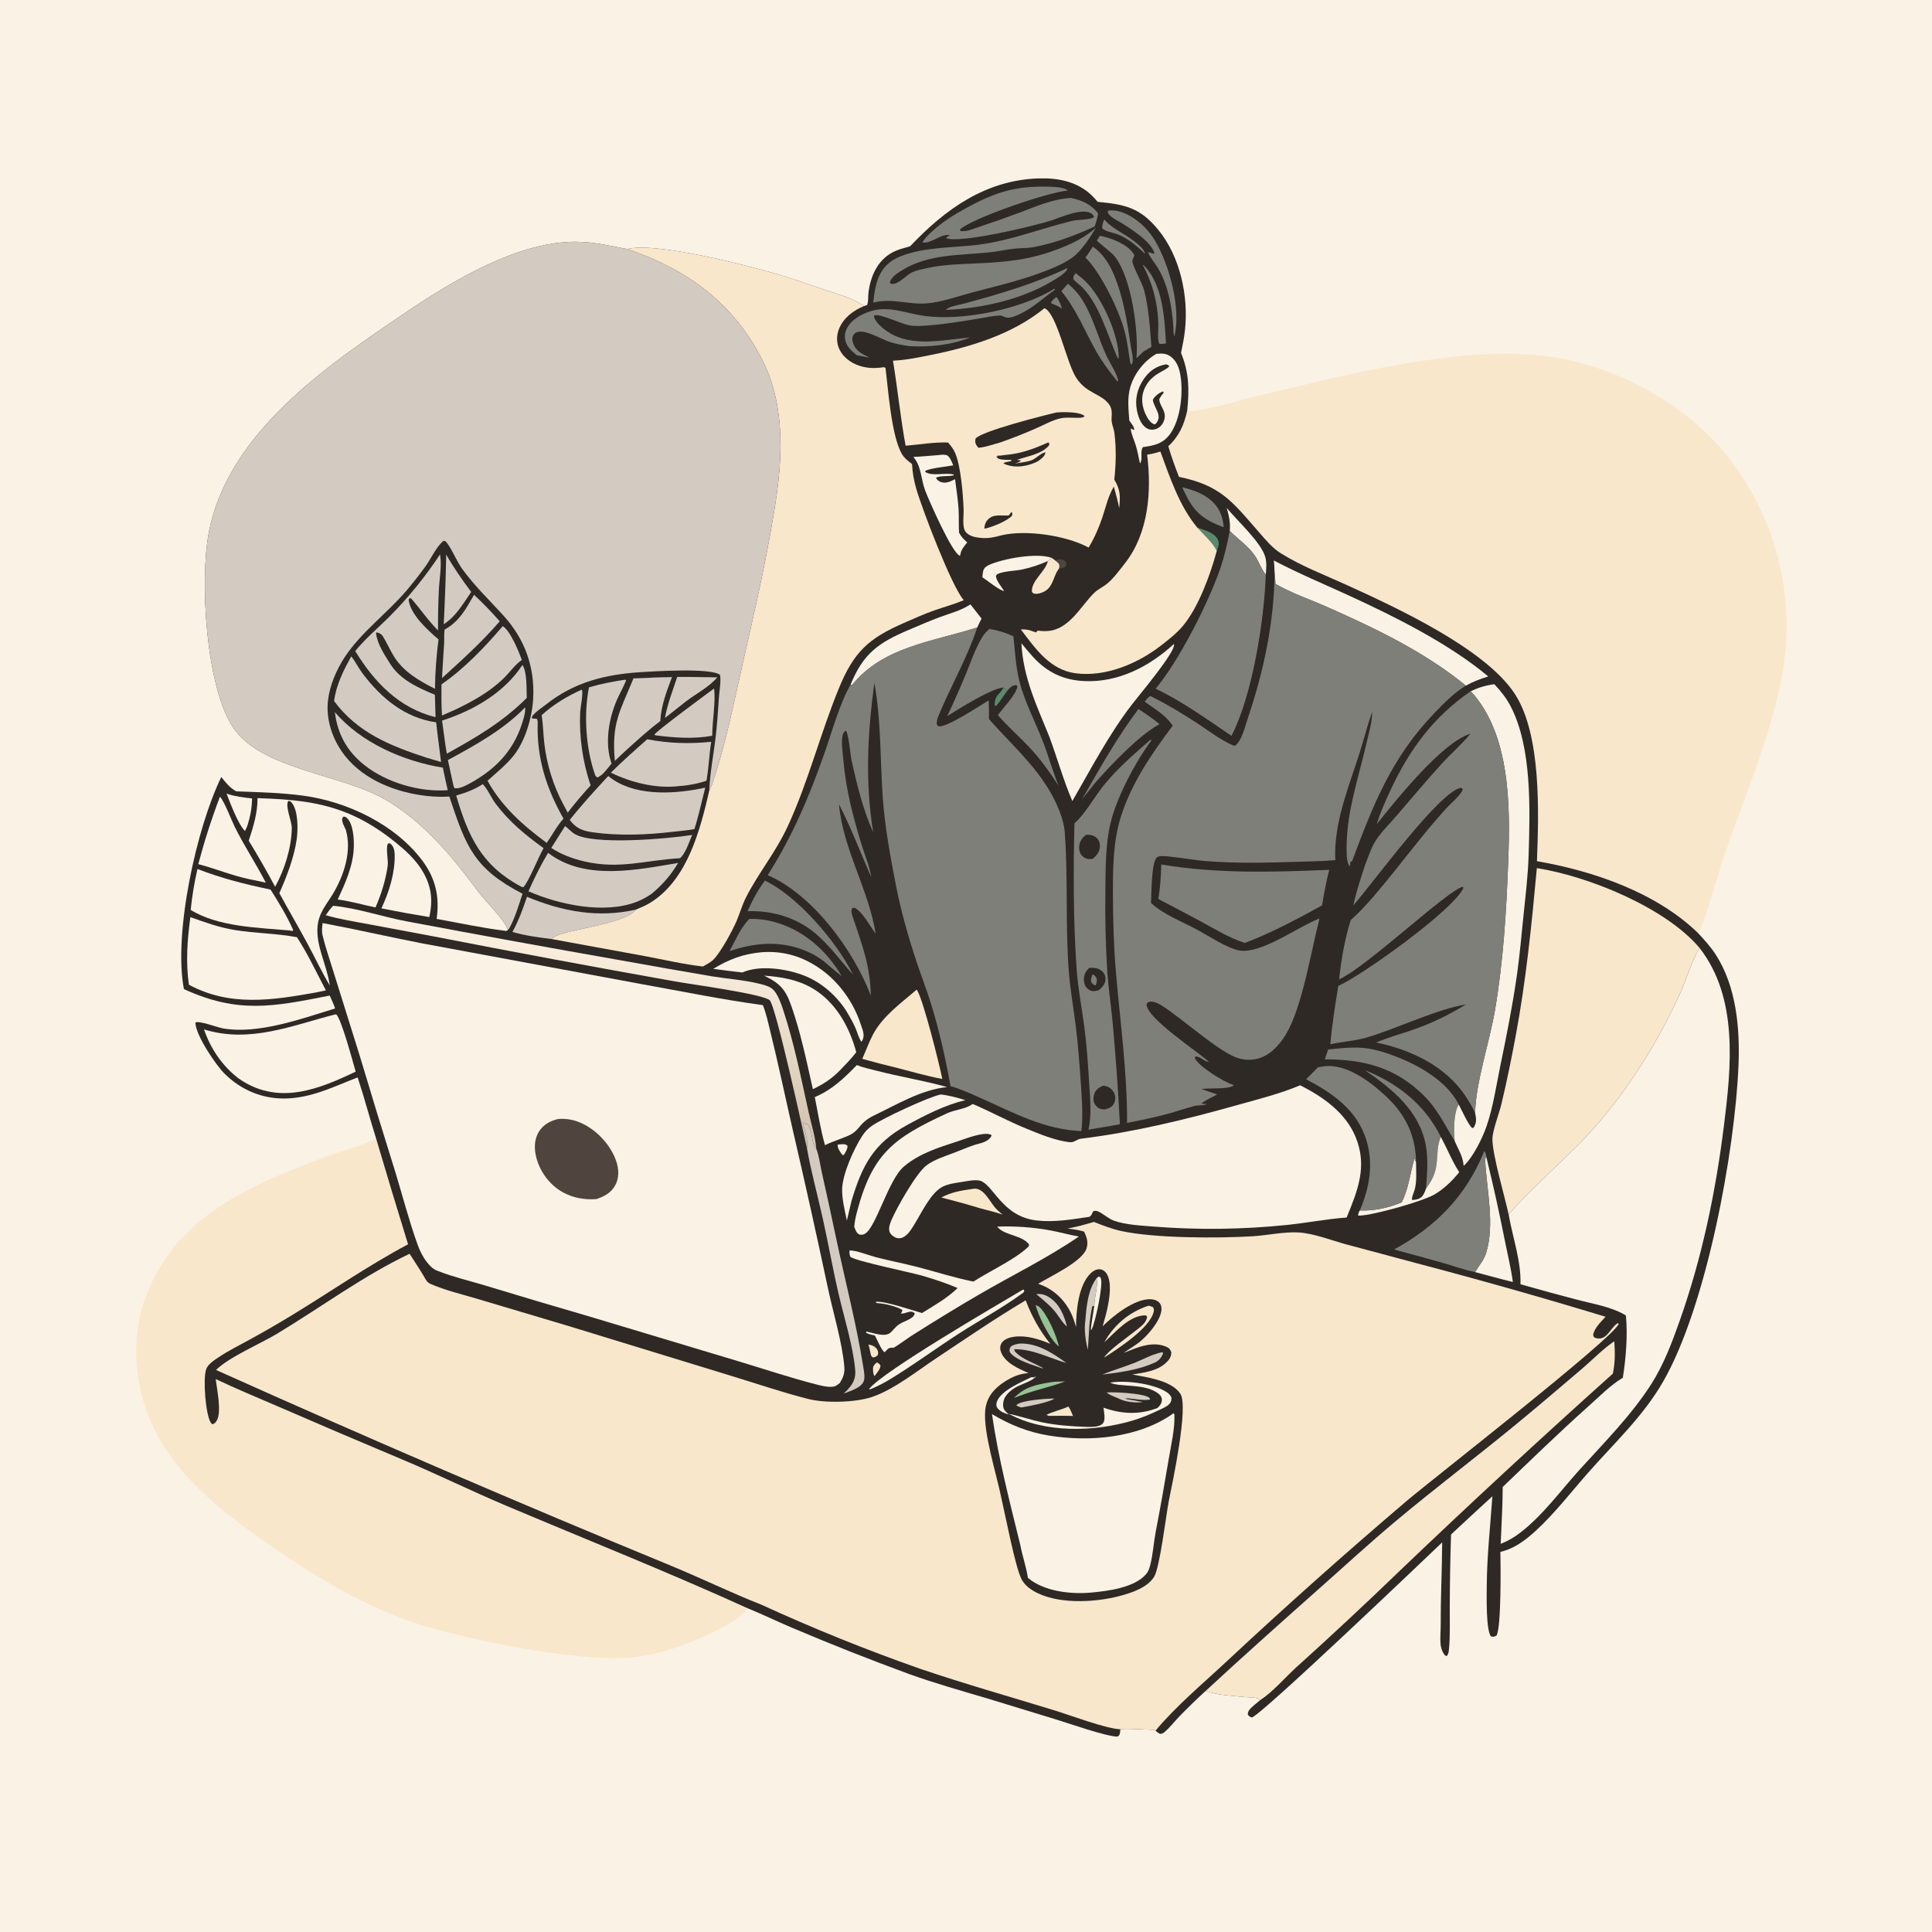 <?xml version="1.0" encoding="utf-8" ?>
<svg xmlns="http://www.w3.org/2000/svg" xmlns:xlink="http://www.w3.org/1999/xlink" width="1024" height="1024">
	<path fill="#FAF2E4" d="M0 0L1024 0L1024 1024L0 1024L0 0Z"/>
	<path fill="#F9E7CB" d="M199.393 603.603Q207.649 631.609 216.283 659.501C194.714 670.95 174.549 685.092 153.665 697.727Q142.91 704.239 131.874 710.264C126.572 713.178 120.999 715.921 115.981 719.296C113.545 720.935 110.151 722.982 109.212 725.915C107.531 731.168 108.962 749.422 111.632 753.881C111.979 754.461 112.051 754.476 112.49 754.858C113.748 754.636 114.19 754.065 114.847 753.012C117.659 748.506 114.914 736.126 114.33 730.93C125.243 736.154 136.492 740.739 147.59 745.556Q180.477 759.845 213.544 773.71C232.015 781.491 250.033 790.355 268.5 798.153C311.021 816.109 354.032 833.229 396.057 852.318C393.158 857.808 382.533 862.799 377.181 865.409C364.169 871.755 350.192 876.809 335.724 878.4C308.257 881.42 245.125 868.986 217.903 859.534C192.163 850.596 168.759 836.599 146.363 821.256C121.631 804.312 94.859 784.707 81.545 756.994C71.418 735.916 68.937 710.468 76.932 688.23C92.673 644.444 133.359 627.719 173.588 612.769C180.585 610.169 192.55 606.948 198.606 603.996C198.87 603.868 199.131 603.734 199.393 603.603Z"/>
	<path fill="#F9E7CB" d="M629.261 217.618C629.474 217.682 629.685 217.754 629.901 217.809C634.04 218.862 657.048 212.173 662.878 210.776C692.868 203.587 722.54 195.934 753.083 191.386C797.557 184.765 832.016 184.509 872.56 206.426C892.647 217.285 909.49 231.991 922.25 250.978Q923.253 252.467 924.218 253.981Q925.184 255.494 926.111 257.031Q927.039 258.568 927.928 260.128Q928.817 261.687 929.667 263.269Q930.517 264.85 931.328 266.452Q932.138 268.053 932.909 269.675Q933.679 271.296 934.41 272.936Q935.14 274.576 935.829 276.234Q936.518 277.892 937.166 279.566Q937.813 281.24 938.42 282.93Q939.026 284.62 939.589 286.324Q940.153 288.029 940.675 289.747Q941.196 291.464 941.675 293.195Q942.153 294.925 942.589 296.667Q943.024 298.408 943.416 300.16Q943.808 301.912 944.157 303.673Q944.505 305.434 944.81 307.203Q945.114 308.973 945.375 310.749Q945.636 312.525 945.852 314.307Q946.069 316.089 946.241 317.876Q946.413 319.663 946.541 321.454Q946.668 323.244 946.751 325.038Q946.835 326.831 946.873 328.626Q946.912 330.421 946.906 332.216Q946.9 334.011 946.85 335.806Q946.799 337.6 946.704 339.393Q946.609 341.186 946.47 342.975Q946.33 344.765 946.146 346.551Q945.962 348.337 945.734 350.117Q945.506 351.898 945.234 353.673Q944.962 355.447 944.645 357.214Q944.329 358.981 943.969 360.74C937.445 393.52 923.672 424.21 913.087 455.744C910.948 462.114 902.918 491.037 900.095 494.63C877.964 473.047 844.44 461.574 814.616 456.438C815.573 431.135 817.058 389.414 802.853 367.719C787.137 343.717 740.067 322.014 713.591 309.97C702.083 304.735 689.668 300 678.934 293.291C674.43 290.476 670.944 286.279 667.491 282.312C653.312 266.022 647.141 257.289 624.878 252.747C622.799 247.371 620.824 242.054 619.234 236.507C625.065 231.057 627.522 225.261 629.261 217.618Z"/>
	<path fill="#2E2925" d="M482.364 130.563C500.987 110.821 522.549 95.383 550.677 94.556C560.985 94.253 571.148 96.269 578.794 103.707C579.85 104.735 580.822 105.863 581.782 106.981C596.262 108.353 604.276 110.048 613.91 121.806C625.476 135.923 629.966 156.84 628.088 174.729C627.652 178.884 626.816 182.966 625.976 187.053C630.303 197.718 630.359 206.267 629.261 217.618C627.522 225.261 625.065 231.057 619.234 236.507C620.824 242.054 622.799 247.371 624.878 252.747C647.141 257.289 653.312 266.022 667.491 282.312C670.944 286.279 674.43 290.476 678.934 293.291C689.668 300 702.083 304.735 713.591 309.97C740.067 322.014 787.137 343.717 802.853 367.719C817.058 389.414 815.573 431.135 814.616 456.438C844.44 461.574 877.964 473.047 900.095 494.63C903.501 498.33 906.825 501.964 909.542 506.221C920.266 523.017 922.232 544.957 921.448 564.401C919.599 610.252 904.474 692.412 881.439 732.368C870.834 750.764 855.819 764.614 841.939 780.348C832.745 790.77 824.216 801.929 813.957 811.361C808.525 816.355 802.545 820.855 795.237 822.531C795.38 829.888 795.741 862.145 793.212 866.864C791.966 867.581 791.774 867.503 790.319 867.389C787.518 864.547 787.977 845.142 788.017 840.25C788.148 824.479 789.891 808.76 791 793.039Q779.987 803.107 769.092 813.302Q768.455 832.618 768.405 851.944C768.347 859.22 768.689 866.748 767.988 873.976C767.851 875.395 767.754 876.582 766.859 877.746C765.861 877.543 765.755 877.286 765.194 876.464C764.273 875.116 763.655 872.992 763.52 871.36C763.226 867.813 763.636 864.002 763.621 860.419C763.562 846.089 764.318 831.813 764.378 817.505C753.956 827.425 668.359 909.204 663.473 910.313C662.3 909.823 662.092 909.749 661.35 908.734C661.33 907.398 661.896 906.478 662.804 905.54C664.329 903.965 666.209 902.584 667.873 901.144C667.675 900.854 667.132 900.325 666.807 900.209C664.956 899.546 662 899.663 660.019 899.466C653.763 898.844 644.829 898.446 639.031 896.218Q631.747 902.855 624.894 909.937C622.357 912.58 619.875 915.835 617.065 918.151C616.181 918.88 615.855 918.885 614.754 918.982C613.873 918.457 613.189 917.993 612.477 917.253L611.848 916.825C608.941 916.879 594.866 915.873 593.836 916.571C593.789 917.043 593.733 917.684 593.651 918.135C593.403 919.502 593.423 919.692 592.326 920.43C586.498 920.46 566.248 913.32 559.406 911.243L523.054 900.131C509.252 896.043 495.384 892.158 481.834 887.273Q450.591 875.798 419.948 862.805C411.935 859.416 404.113 855.599 396.057 852.318C354.032 833.229 311.021 816.109 268.5 798.153C250.033 790.355 232.015 781.491 213.544 773.71Q180.477 759.845 147.59 745.556C136.492 740.739 125.243 736.154 114.33 730.93C114.914 736.126 117.659 748.506 114.847 753.012C114.19 754.065 113.748 754.636 112.49 754.858C112.051 754.476 111.979 754.461 111.632 753.881C108.962 749.422 107.531 731.168 109.212 725.915C110.151 722.982 113.545 720.935 115.981 719.296C120.999 715.921 126.572 713.178 131.874 710.264Q142.91 704.239 153.665 697.727C174.549 685.092 194.714 670.95 216.283 659.501Q207.649 631.609 199.393 603.603C195.997 592.784 193.103 581.812 189.569 571.042C176.84 575.972 164.965 582.049 150.961 582.229C138.81 582.385 127.687 577.639 119.077 569.13C114.324 564.434 103.575 548.478 103.571 541.994C105.044 540.706 115.503 544.614 118.199 545.079C136.868 548.301 159.732 540.001 177.628 534.503C176.814 532.168 175.771 529.926 174.771 527.667C144.876 533.582 126.231 537.407 97.475 524.245C91.796 494.8 104.209 438.519 117.294 411.827C119.749 414.946 121.672 417.427 125.18 419.424C137.042 419.875 148.985 420.133 160.762 421.728C184.045 424.882 209.349 436.906 223.746 456.014C230.898 465.506 233.07 475.357 231.426 487.034C243.267 489.178 255.269 491.783 267.201 493.27C268.391 493.419 268.25 493.638 269.232 492.871C267.241 487.181 257.246 477.709 253.182 472.205C239.614 453.833 224.447 435.601 204.448 423.893C181.34 410.363 138.743 407.954 123.716 385.819C109.091 364.278 105.804 307.614 110.675 282.261C120.872 229.18 173.46 193.672 215.313 165.432C240.37 148.525 274.607 128.017 305.238 128.131C314.415 128.165 323.459 130.273 332.429 132.009C347.361 128.106 395.585 140.553 412.107 145.348C420.46 147.772 428.72 150.751 436.954 153.555C442.842 155.56 449.895 157.445 455.283 160.543Q456.649 161.335 457.951 162.228L459.609 161.631C460.351 159.713 460.051 157.118 460.31 155.048C461.476 145.724 465.634 136.883 474.71 132.969C477.113 131.933 479.843 131.301 482.364 130.563Z"/>
	<path fill="#7F7F7A" d="M559.871 157.411C561.112 158.854 562.607 161.835 562.714 163.723L561.938 162.95C560.441 162.01 558.7 161.391 557.076 160.692C557.245 159.389 558.888 158.316 559.871 157.411Z"/>
	<path fill="#F9E7CB" d="M464.756 722.119C465.824 722.622 465.984 722.774 466.668 723.739C466.61 725.655 464.949 727.417 463.87 728.934L463.562 729.38C462.802 728.55 462.723 726.89 462.712 725.768C462.694 723.749 463.379 723.334 464.756 722.119Z"/>
	<path fill="#4F453E" d="M559.135 296.954C560.956 296.459 562.295 296.048 564.05 297.075C564.876 297.558 564.895 297.873 565.313 298.675C565.066 299.672 565.126 300.231 564.095 300.696C563.269 301.069 562.14 301.217 561.249 301.421C561.333 301.038 561.506 300.334 561.5 299.957C561.479 298.521 560.114 297.807 559.135 296.954Z"/>
	<path fill="#FAF2E4" d="M444.016 606.688C444.828 606.586 445.661 606.459 446.48 606.441C447.718 606.413 448.282 606.459 449.193 607.3C449.268 608.985 448.242 610.427 447.477 611.873L446.808 612.337C446.428 611.983 446.235 611.83 445.904 611.362C444.986 610.061 443.735 608.23 444.016 606.688Z"/>
	<path fill="#F9E7CB" d="M460.324 712.623C460.648 712.693 460.973 712.757 461.295 712.832C462.878 713.2 464.376 714.106 465.11 715.617C465.61 716.647 465.518 717.504 465.096 718.5C464.063 719.101 463.749 719.51 462.526 719.46C461.789 718.77 461.59 718.346 461.419 717.385C461.132 715.772 460.73 714.209 460.324 712.623Z"/>
	<path fill="#5A896D" d="M531.904 364.388L534.062 365.893C531.967 368.66 530.176 371.749 527.822 374.282L527.166 373.649C527.342 371.275 527.579 369.535 529.331 367.792C530.292 366.837 530.951 365.977 531.651 364.817C531.737 364.675 531.82 364.531 531.904 364.388Z"/>
	<path fill="#F9E7CB" d="M566.294 745.497C567.326 746.889 567.988 748.906 568.718 750.496C564.461 750.323 560.183 750.425 555.923 750.442L554.611 749.965C557.023 748.443 563.024 747.049 566.294 745.497Z"/>
	<path fill="#D3CBC1" d="M557.301 741.274L556.966 741.308C557.667 741.238 558.06 741.142 558.733 741.39C555.487 743.416 545.416 745.305 541.37 745.965C540.282 745.712 539.573 745.52 538.674 744.845C538.781 744.728 538.875 744.596 538.997 744.494C541.729 742.223 553.581 741.382 557.301 741.274Z"/>
	<path fill="#5A896D" d="M634.598 279.652C638.119 280.844 643.777 282.335 645.484 285.981C646.454 288.053 645.68 289.963 644.927 291.941C642.874 287.647 637.803 283.156 634.598 279.652Z"/>
	<path fill="#FAF2E4" d="M546.356 730.061C547.396 729.849 547.32 729.899 548.237 730.184L548.309 729.675L549.024 729.72C546.547 732.379 540.462 733.768 537.223 736.015C534.62 737.82 532.181 740.086 531.744 743.382C531.53 744.999 531.651 746.591 532.785 747.857C533.378 748.518 534.058 749.149 534.678 749.789C531.954 748.791 529.697 748.173 528.219 745.545C528.07 744.501 528.026 743.882 528.393 742.862C530.444 737.165 541.212 732.554 546.356 730.061Z"/>
	<path fill="#96C294" d="M556.677 732.651C559.186 732.161 562.01 732.292 564.571 732.191C557.394 734.895 549.838 736.468 542.609 739.043L537.391 740.942C543.249 735.128 548.79 733.969 556.677 732.651Z"/>
	<path fill="#FAF2E4" d="M581.234 677.484L582.292 676.602C583.265 676.953 583.022 676.659 583.439 677.528C584.943 680.655 580.443 701.078 578.714 704.356C578.58 704.611 578.364 704.814 578.189 705.042C578.015 703.65 579.704 694.471 579.995 692.064C580.104 687.474 581.996 681.902 581.234 677.484Z"/>
	<path fill="#7F7F7A" d="M585.201 116.29C585.309 116.407 585.415 116.525 585.524 116.64C585.707 116.832 585.896 117.017 586.077 117.21C589.819 121.186 595.748 123.823 600.163 127.139C602.404 128.822 606.44 131.66 606.836 134.516C602.855 130.563 597.296 125.916 591.937 124.071C589.317 123.169 586.674 122.865 584.35 121.239C583.76 119.994 584.808 117.669 585.201 116.29Z"/>
	<path fill="#D3CBC1" d="M549.203 685.902C551.638 685.697 553.39 686.012 555.498 687.238C561.364 690.652 563.942 696.852 565.522 703.111C563.119 701.236 560.821 696.984 558.676 694.542C555.84 691.313 552.506 688.631 549.203 685.902Z"/>
	<path fill="#96C294" d="M548.866 691.703C549.514 691.933 550.138 692.155 550.686 692.584C554.704 695.726 560.308 708.531 561.187 713.665C556.342 709.892 550.482 697.76 548.866 691.703Z"/>
	<path fill="#D3CBC1" d="M586.51 738.054C590.767 737.648 604.575 738.567 608.063 740.233C609.012 740.687 609.254 740.706 609.599 741.734C606.074 742.559 600.797 741.229 597.001 741.121L596.519 741.206C597.117 741.597 596.877 741.536 597.522 741.63C600.286 742.031 602.995 742.558 605.734 743.112C601.961 743.688 596.69 743.089 593.273 741.425C590.9 740.27 588.624 739.736 586.51 738.054Z"/>
	<path fill="#D3CBC1" d="M575.292 699.589C575.822 692.531 576.704 683.265 581.234 677.484C581.996 681.902 580.104 687.474 579.995 692.064L578.906 692.412C578.334 695.127 577.933 697.817 577.581 700.567C577.129 705.498 576.964 710.468 576.591 715.41C575.301 710.501 574.509 704.635 575.292 699.589Z"/>
	<path fill="#D3CBC1" d="M601.562 722.258C606.089 720.378 611.169 717.616 615.96 716.705L616.509 717.159C615.757 719.299 614.361 721.089 612.299 722.093C611.517 722.473 610.701 722.785 609.888 723.091C602.502 726.209 592.192 727.586 584.2 728.57C589.875 726.221 595.832 724.508 601.562 722.258Z"/>
	<path fill="#D3CBC1" d="M540.491 712.102C549.788 711.798 557.917 717.135 565.19 722.408C555.909 719.748 547.494 714.947 537.572 715.131L537.878 716.264C541.657 720.427 547.858 722.264 552.678 725.029L552.702 725.326C547.863 723.614 537.999 720.873 535.173 716.566C534.969 715.053 534.995 715.03 535.765 713.707C537.259 712.623 538.702 712.431 540.491 712.102Z"/>
	<path fill="#7F7F7A" d="M605.616 140.281C606.117 140.613 606.292 140.697 606.758 141.192C616.378 151.431 617.263 168.877 617.986 182.059C616.689 182.25 615.709 182.351 614.392 182.175C613.331 179.246 614.047 174.704 613.948 171.527C613.604 160.42 610.902 150.038 605.616 140.281Z"/>
	<path fill="#F9E7CB" d="M608.814 692.027C609.618 692.213 610.353 692.527 611.121 692.823C611.615 693.891 611.738 694.157 611.45 695.359C609.368 704.047 592.219 715.09 585.184 719.556C587.296 715.896 597.529 708.785 601.175 705.856Q602.459 704.908 603.697 703.901C605.716 702.247 607.703 700.584 608.002 697.841L607.296 697.164C598.776 696.945 591 706.252 585.336 711.401Q585.804 710.546 586.312 709.714Q586.82 708.882 587.367 708.076Q587.914 707.269 588.499 706.489Q589.084 705.709 589.705 704.958Q590.326 704.207 590.982 703.486Q591.638 702.765 592.328 702.076Q593.017 701.387 593.739 700.732Q594.46 700.077 595.212 699.456Q595.964 698.836 596.744 698.252Q597.524 697.668 598.332 697.122Q599.139 696.575 599.971 696.068Q600.804 695.561 601.659 695.093Q602.514 694.626 603.391 694.2Q604.268 693.774 605.164 693.39Q606.06 693.006 606.973 692.665Q607.886 692.324 608.814 692.027Z"/>
	<path fill="#FAF2E4" d="M120.093 420.651C124.584 422.152 128.909 422.669 133.592 423.181C133.544 428.432 132.623 432.797 131.081 437.808L129.869 440.452C126.417 437.364 121.845 425.286 120.093 420.651Z"/>
	<path fill="#F9E7CB" d="M557.508 295.733L559.135 296.954C560.114 297.807 561.479 298.521 561.5 299.957C561.506 300.334 561.333 301.038 561.249 301.421C558.74 304.477 558.447 309.12 555.494 312.049C553.932 313.598 551.186 314.793 548.975 314.728C547.821 314.694 547.711 314.548 546.966 313.762C546.385 308.024 553.626 303.353 555.22 297.957C555.278 297.76 555.324 297.56 555.376 297.362L557.508 295.733Z"/>
	<path fill="#7F7F7A" d="M570.144 144.739C572.071 146.301 574.06 147.855 575.807 149.62C584.293 158.192 593.033 177.773 592.943 189.756L592.515 189.994C586.779 177.552 582.398 159.247 571.515 150.416C570.533 149.618 569.737 148.934 568.928 147.961C568.736 146.347 569.256 146.053 570.144 144.739Z"/>
	<path fill="#F9E7CB" d="M515.292 630.185C515.608 630.134 515.922 630.065 516.241 630.032C521.334 629.506 524.566 636.787 527.491 640.161C528.642 641.49 530.04 642.626 531.38 643.758C527.591 642.444 523.624 641.524 519.75 640.481Q509.395 637.351 498.909 634.695C504.226 631.859 509.387 631.009 515.292 630.185Z"/>
	<path fill="#FAF2E4" d="M650.196 269.223C655.831 276.066 668.533 287.541 670.67 295.383C671.446 298.228 671.126 301.7 670.893 304.603C668.453 301.652 667.256 297.628 665.049 294.46C661.487 289.348 656.191 285.771 651.808 281.425C652.2 276.95 651.385 273.47 650.196 269.223Z"/>
	<path fill="#7F7F7A" d="M626.617 258.286C631.946 259.552 637.398 261.434 641.642 265.016C646.286 268.936 648.087 273.529 648.577 279.394C648.11 279.276 647.959 279.25 647.455 279.052C635.598 274.397 631.822 269.767 626.617 258.286Z"/>
	<path fill="#7F7F7A" d="M565.599 142.131C565.73 142.599 565.538 142.988 565.24 143.381C563.542 145.617 560.105 147.548 557.725 148.975C541.325 158.803 520.435 163.448 501.418 164.247L501.449 163.979C503.705 162.238 508.582 161.562 511.448 160.78C530.154 155.676 548.05 150.495 565.599 142.131Z"/>
	<path fill="#FAF2E4" d="M520.687 305.95C520.802 304.842 520.854 303.586 521.149 302.514C521.597 300.888 522.826 300.062 524.276 299.403C531.618 296.065 549.941 292.752 557.508 295.733L555.376 297.362C550.917 299.308 546.469 300.865 541.692 301.851C538.042 302.604 531.995 302.683 528.798 304.221C528.414 304.406 528.198 304.825 527.898 305.127C527.81 307.514 530.85 311.1 532.19 313.171C530.415 313.488 522.664 307.224 520.687 305.95Z"/>
	<path fill="#FAF2E4" d="M542.376 683.428L542.921 684.195C542.479 684.986 542.649 684.914 542.058 685.348C531.416 693.175 519.339 699.669 508.222 706.837C495.981 714.73 484.192 723.464 471.764 731.034C468.292 733.149 464.8 734.897 461.046 736.453L460.701 736.153C467.497 727.151 528.271 691.761 542.376 683.428Z"/>
	<path fill="#D3CBC1" d="M358.942 358.786C366.003 358.736 373.085 358.934 380.147 359.015C375.972 364.069 369.076 367.591 363.835 371.566Q358.171 376.093 352.441 380.535C353.749 373.103 356.602 365.941 358.942 358.786Z"/>
	<path fill="#7F7F7A" d="M566.004 150.393C566.034 150.414 566.066 150.433 566.095 150.456Q567.321 151.46 568.454 152.568Q569.587 153.676 570.618 154.879Q571.649 156.082 572.57 157.372Q573.492 158.661 574.296 160.026C579.595 168.943 582.053 179.04 586.378 188.402C587.993 191.897 592.408 198.674 592.705 202.149L591.892 201.745C587.937 196.799 584.19 191.843 581.062 186.313C574.931 175.469 570.56 164 562.516 154.324L566.004 150.393Z"/>
	<path fill="#D3CBC1" d="M236.506 293.934C240.477 300.918 244.956 307.311 249.737 313.746C245.345 320.097 241.83 326.573 235.185 330.87Q236.152 312.413 236.506 293.934Z"/>
	<path fill="#FAF2E4" d="M613.52 746.24C613.625 746.136 613.732 746.034 613.836 745.929C615.014 744.736 615.862 743.533 615.807 741.752C615.76 740.275 614.72 739.141 613.579 738.335C606.106 733.058 593.654 735.398 588.384 732.829C596.377 731.398 611.667 733.332 618.458 737.937C619.631 738.732 620.258 739.455 620.893 740.706C620.877 742.227 620.779 743.11 619.68 744.237C618.207 745.748 615.76 746.671 613.874 747.578C609.481 749.692 605.078 751.493 600.403 752.895C580.043 758.996 553.769 759.711 534.637 749.34C540.571 750.542 546.313 752.574 552.232 753.831C559.652 755.406 567.829 755.993 575.415 756.26C577.979 756.351 582.876 756.554 584.631 754.313C586.088 752.454 585.119 748.286 584.872 746.092C594.498 749.514 603.969 749.98 613.52 746.24Z"/>
	<path fill="#7F7F7A" d="M579.249 130.719C584.425 134.354 587.707 139.385 590.179 145.123C595.411 157.27 597.413 170.541 599.341 183.517C599.777 186.455 601.055 190.335 599.963 193.096L599.687 193.179L599.076 192.448C598.091 186.53 597.509 180.714 595.892 174.894C592.872 164.024 583.55 144.702 575.312 136.464C576.732 134.623 577.974 132.662 579.249 130.719Z"/>
	<path fill="#7F7F7A" d="M587.316 111.607C589.064 111.486 590.843 111.435 592.558 111.86C600.564 113.843 607.989 120.519 612.13 127.485C619.774 140.345 626.188 163.615 622.402 178.392C621.893 176.809 621.964 175.038 621.89 173.377C621.21 162.805 619.405 152.198 614.179 142.837C612.466 139.769 609.825 136.994 608.512 133.777L608.703 133.637L611.349 134.477L611.881 134.153C610.013 128.083 600.307 121.946 595.116 118.591C592.751 117.063 589.18 115.672 587.558 113.353C586.965 112.506 587.159 112.536 587.316 111.607Z"/>
	<path fill="#7F7F7A" d="M603.374 375.826C607.176 378.196 611.127 380.929 614.541 383.828C603.416 389.912 589.177 405.091 580.578 414.757C578.338 417.712 575.93 420.564 573.6 423.451C582.923 407.192 592.094 390.823 603.374 375.826Z"/>
	<path fill="#7F7F7A" d="M723.473 567.229C740.81 574.174 755.355 585.584 763.665 602.608C759.824 611.543 764.555 618.83 755.799 629.966C756.351 622.277 757.111 614.661 755.705 607.013C752.345 588.733 737.882 577.175 723.473 567.229Z"/>
	<path fill="#FAF2E4" d="M763.665 602.608C767.013 608.698 769.654 615.502 773.425 621.291C769.696 625.883 765.407 630.118 760.255 633.119C754.01 636.757 728.212 644.007 720.809 644.295C720.323 644.314 720.169 644.259 719.746 644.167C719.939 643.148 720.183 642.466 720.699 641.566C728.179 641.859 736.044 640.194 742.908 637.272C746.684 629.901 747.337 621.769 749.712 613.993L750.53 615.999C750.533 620.678 751.07 626.236 749.751 630.736C749.404 631.917 747.943 635.069 748.479 636.034C750.35 635.901 752.315 635.652 753.674 634.191C754.678 633.11 755.368 631.354 755.799 629.966C764.555 618.83 759.824 611.543 763.665 602.608Z"/>
	<path fill="#D3CBC1" d="M378.452 364.935C379.459 371.389 377.443 382.618 377.505 389.97C367.587 391.783 357.548 391.005 347.617 389.771L346.799 389.427C347.375 387.835 374.783 367.624 378.452 364.935Z"/>
	<path fill="#FAF2E4" d="M781.819 674.239C783.784 670.873 786.458 668.003 787.639 664.214C792.416 648.886 787.936 630.699 787.172 615.028C787.134 614.248 787.361 613.727 787.747 613.072Q793.247 635.498 797.722 658.151C799.131 665.208 800.908 672.365 801.84 679.489C795.123 677.855 788.503 675.982 781.819 674.239Z"/>
	<path fill="#7F7F7A" d="M405.406 466.739C422.832 475.044 443.425 499.144 452.104 516.497C450.179 514.545 448.456 512.378 446.683 510.289C442.822 505.482 438.589 500.593 434.071 496.398C423.723 486.787 410.157 482.482 396.199 482.942C398.852 477.1 401.56 471.887 405.406 466.739Z"/>
	<path fill="#7F7F7A" d="M397.193 487.048Q400.475 486.962 403.734 487.35Q406.994 487.738 410.164 488.591C425.61 492.698 438.219 503.759 446.148 517.433C442.856 514.85 439.683 512.08 436.49 509.375C434.351 507.828 432.229 506.393 429.85 505.235C415.721 498.353 401.194 499.154 386.668 504.139C389.648 498.643 392.698 491.41 397.193 487.048Z"/>
	<path fill="#7F7F7A" d="M583.025 124.973C585.37 125.479 587.599 126.074 589.84 126.937C593.885 128.496 599.421 131.29 601.24 135.429C600.922 136.188 600.151 137.671 600.181 138.48C600.282 141.157 605.427 149.927 606.491 154.151C608.953 163.926 609.528 173.882 610.266 183.893C608.811 184.631 607.443 185.494 606.058 186.351L602.359 189.893C603.531 175.549 599.834 147.466 590.858 135.919C589.246 133.845 581.62 128.119 581.361 127.487L583.025 124.973Z"/>
	<path fill="#D3CBC1" d="M251.252 315.255C255.953 319.599 260.649 324.498 264.868 329.316C255.54 340.146 244.83 349.842 234.246 359.424L235.408 340.768C235.538 338.499 235.274 335.899 235.651 333.696C243.38 329.495 247.055 322.611 251.252 315.255Z"/>
	<path fill="#D3CBC1" d="M331.458 360.236L331.814 360.684C330.652 363.624 329.082 366.44 327.728 369.301C322.835 379.641 320.195 393.653 324.146 404.694C322.341 406.81 319.232 411.345 316.515 412.073L315.57 411.151C310.521 397.301 309.287 378.723 312.168 364.312C318.503 362.428 324.927 361.214 331.458 360.236Z"/>
	<path fill="#FAF2E4" d="M497.433 241.21C499.085 241.01 500.368 240.829 501.979 241.31C503.76 242.593 504.386 244.694 505.244 246.645C500.575 247.522 494.911 247.838 490.546 249.46L490.385 250.137C494.486 252.684 500.788 250.268 505.465 251.509L505.461 251.914C502.52 252.757 498.676 251.879 496.068 253.231C496.65 254.436 497.69 255.197 498.963 255.574C501.562 256.345 503.926 255.096 506.202 253.974C506.846 259.238 507.737 264.515 508.06 269.809C508.315 273.996 508.059 278.166 508.322 282.358C509.493 284.526 510.766 285.852 512.647 287.452C511.475 288.994 509.622 291.108 509.21 292.984C508.885 294.465 509.531 292.56 508.763 294.558C504.735 293.429 492.283 265.127 490.291 259.807C488.163 254.122 488.266 246.724 484.067 242.189C488.523 241.977 492.984 241.55 497.433 241.21Z"/>
	<path fill="#FAF2E4" d="M403.637 504.706C415.539 503.803 426.055 507.122 435.665 514.146C445.111 521.051 452.516 531.619 456.14 542.703C456.69 544.384 457.6 546.53 457.716 548.296C457.811 549.726 457.449 551.052 456.567 552.197C455.105 550.193 454.374 546.987 453.33 544.668C451.922 541.54 450.245 538.621 448.473 535.688C443.075 527.394 435.16 520.504 425.875 516.953C416.684 513.437 402.65 511.348 393.482 515.424Q385.748 514.604 378.052 513.483C386.312 508.486 393.989 505.565 403.637 504.706Z"/>
	<path fill="#FAF2E4" d="M514.341 320.327L520.264 327.889C519.392 329.39 518.695 330.974 517.967 332.549C494.591 340.136 468.185 342.598 451.697 362.972C450.896 363 451.153 363.147 450.816 362.895C457.527 346.362 465.587 340.662 481.632 333.86C487.217 331.492 492.79 329.048 498.486 326.955C503.604 325.074 509.175 323.621 513.795 320.684C513.979 320.568 514.159 320.446 514.341 320.327Z"/>
	<path fill="#D3CBC1" d="M278.333 374.923C278.538 376.907 278.041 378.835 277.521 380.74C273.282 396.25 264.182 406.617 250.226 414.535C247.933 415.836 243.446 418.417 240.883 417.716L240.397 416.682L237.388 402.852C251.787 395.054 266.886 386.749 278.333 374.923Z"/>
	<path fill="#D3CBC1" d="M279.302 475.31C298.09 483.142 317.098 486.676 337.133 482.081C330.684 490.612 295.506 492.732 292.426 497.716C285.595 496.876 278.212 495.911 271.615 493.941C274.898 487.946 277.157 481.772 279.302 475.31Z"/>
	<path fill="#D3CBC1" d="M427.692 608.6C427.741 608.339 427.797 608.079 427.839 607.817C428.379 604.387 426.349 598.548 425.409 595.107L425.767 594.791L426.64 595.795L427.792 595.637C431.046 599.055 429.728 605.927 432.629 608.832C434.164 612.569 434.724 617.66 435.638 621.665C438.284 633.258 440.749 644.857 443.212 656.487C447.967 678.945 453.871 701.511 457.502 724.166C457.859 726.395 458.618 730.016 457.787 732.104C456.348 735.716 450.406 737.337 447.172 738.63C448.694 737.199 450.183 735.68 451.359 733.944C452.961 731.578 453.494 729.077 453.275 726.252C452.345 714.271 447.457 698.503 444.64 686.52C441.497 673.145 439.132 659.586 436.164 646.169C433.395 633.646 429.942 621.228 427.692 608.6Z"/>
	<path fill="#7F7F7A" d="M558.912 153.018C559.128 153.156 558.976 153.036 559.116 153.562C553 157.9 547.581 163.084 540.742 166.343C538.415 167.452 535.04 169.049 532.505 168.029C532.346 167.965 532.197 167.878 532.041 167.807C531.183 167.413 530.468 167.178 529.507 167.232C525.946 167.431 522.185 168.308 518.656 168.868C509.901 170.258 501.065 171.805 492.218 172.47C488.897 172.719 485.286 173.037 481.997 172.433C477.54 171.616 466.294 166.106 463.423 167.152L463.27 168.224C464.303 170.593 465.95 172.28 467.924 173.92C481.081 184.851 498.774 180.225 514.229 178.861C504.402 182.857 492.407 184.12 481.887 183.45C478.501 182.939 475.191 182.386 471.916 181.355C467.302 179.903 459.277 174.811 454.616 175.917C453.665 176.142 452.686 176.785 452.239 177.661C451.553 179.007 451.66 180.317 452.109 181.709C453.553 186.185 457.086 187.68 460.991 189.573L454.175 188.316C452.628 187.13 451.035 185.747 449.856 184.192C448.241 182.059 447.409 179.343 447.938 176.683C449.424 169.226 459.475 164.614 466.263 163.975C474.376 163.212 482.328 166.468 490.312 167.501C510.652 170.133 541.26 163.894 558.912 153.018Z"/>
	<path fill="#FAF2E4" d="M116.561 422.283C118.932 424.71 122.58 434.524 124.375 438.157C129.395 448.316 135.689 457.752 140.871 467.816L131.892 465.927C122.619 463.981 114.177 460.342 105.086 458.013Q109.898 439.851 116.561 422.283Z"/>
	<path fill="#FAF2E4" d="M498.575 580.098C503.096 580.559 507.366 581.817 511.704 583.115C501.147 585.507 490.209 591.134 480.717 596.327C462.887 606.08 456.875 617.859 451.293 636.619L448.876 646.868L448.69 646.046C447.615 641.181 446.163 634.912 446.366 629.959C446.695 621.89 452.553 608.953 456.906 602.199C458.405 599.874 459.983 598.199 462.254 596.625C467.923 592.698 492.003 581.465 498.575 580.098Z"/>
	<path fill="#7F7F7A" d="M703.951 556.271C715.596 555.062 722.499 554.189 733.929 557.885C748.254 562.517 765.978 571.327 773.153 585.419C770.346 589.988 770.552 599.436 770.997 604.726C765.594 595.991 762.048 588 754.596 580.616C739.571 565.728 722.81 561.477 702.168 561.479L703.951 556.271Z"/>
	<path fill="#D3CBC1" d="M343.609 359.285C347.767 358.97 351.982 358.993 356.151 358.891C353.328 366.555 350.372 373.954 349.977 382.202C343.9 386.712 338.264 391.875 332.653 396.94C330.347 398.99 328.136 401.17 325.89 403.286C324.043 383.256 328.52 377.196 335.758 359.557C338.374 359.494 340.993 359.377 343.609 359.285Z"/>
	<path fill="#D3CBC1" d="M276.884 352.467C279.447 355.955 279.009 365.476 279.186 369.919C266.538 382.607 252.332 390.884 236.812 399.464C235.829 393.642 235.112 387.77 234.319 381.92C250.948 376.556 267.153 367.269 276.884 352.467Z"/>
	<path fill="#D3CBC1" d="M177.493 377.452C191.318 393.691 213.942 403.527 234.751 406.866C235.472 410.868 236.444 414.848 237.308 418.823C222.376 419.916 204.995 414.87 193.211 405.573C183.961 398.275 178.902 389.102 177.493 377.452Z"/>
	<path fill="#D3CBC1" d="M299.509 437.837C301.115 439.063 302.496 440.605 304.16 441.745C313.683 448.271 354.607 444.487 366.846 442.547C365.357 446.082 363.342 452.4 360.415 454.88C342.327 455.831 328.546 460.905 309.961 456.625C303.55 455.149 297.721 453.008 292.183 449.431L299.509 437.837Z"/>
	<path fill="#D3CBC1" d="M266.477 331.843C270.597 334.484 274.905 345.211 276.592 349.76C272.944 352.325 270.201 356.323 267.024 359.438C259.609 366.708 250.439 371.771 241.136 376.204L234.258 379.219C233.892 373.726 233.969 368.237 233.997 362.736C246.051 354.401 257.016 342.971 266.477 331.843Z"/>
	<path fill="#D3CBC1" d="M343.025 391.847C354.529 394.015 365.352 394.35 376.961 393.17C375.871 400.02 375.659 406.988 374.43 413.832C369.136 415.573 364.179 416.382 358.624 416.764C347.097 417.929 334.064 414.553 323.773 409.549C329.913 403.423 336.518 397.579 343.025 391.847Z"/>
	<path fill="#D3CBC1" d="M308.334 365.518C309.337 366.604 307.608 375.365 307.501 377.339Q307.392 379.81 307.397 382.283Q307.402 384.756 307.522 387.226Q307.642 389.696 307.877 392.158Q308.112 394.62 308.46 397.069Q308.809 399.517 309.27 401.947Q309.732 404.376 310.306 406.782Q310.88 409.187 311.565 411.564Q312.25 413.94 313.045 416.282C308.76 420.949 304.754 425.699 300.9 430.724L298.534 426.258C293.301 416.542 289.738 405.005 288.492 394.044C287.943 389.211 287.878 384.316 287.16 379.506L287.085 379.028C293.51 373.263 300.482 369.047 308.334 365.518Z"/>
	<path fill="#FAF2E4" d="M104.67 460.594C117.533 465.548 129.932 468.704 143.391 471.489C147.741 478.287 152.131 485.619 155.42 492.982L154.98 493.449L153.382 493.157C136.779 491.659 115.575 491.286 101.062 482.265C101.826 474.916 102.983 467.783 104.67 460.594Z"/>
	<path fill="#F9E7CB" d="M485.855 524.523C489.027 528.483 498.102 564.948 499.448 571.87C491.468 570.404 483.567 568.094 475.708 566.073Q466.314 563.823 457.014 561.21C458.965 556.936 460.496 552.474 462.701 548.314C467.935 538.441 477.566 531.698 485.855 524.523Z"/>
	<path fill="#FAF2E4" d="M612.981 187.518C615.93 187.338 618.003 187.179 620.503 189C623.733 191.351 625.009 195.136 625.652 198.921C627.221 208.148 625.76 222.483 620.048 230.191C616.322 235.218 611.565 236.206 605.731 236.984C604.694 238.397 605.053 241.632 605.014 243.388L604.423 245.647C604.009 244.798 604.079 245.085 603.91 244.286C603.349 241.641 602.86 238.99 602.1 236.392C601.248 233.482 599.516 230.078 599.286 227.109L601.13 227.966C601.4 226.388 599.456 224.267 598.565 222.89C598.151 217.159 597.447 211.226 598.967 205.599C600.936 198.312 606.412 191.178 612.981 187.518Z"/>
	<path fill="#2E2925" d="M618.003 193.114C619.02 193.379 619.084 193.383 619.781 194.051C617.845 196.857 609.915 197.823 606.399 206.495C604.692 210.706 605.266 215.381 607.142 219.445C608.155 221.639 609.594 224.175 611.961 224.963C612.332 224.734 612.579 224.614 612.877 224.25C616.348 220.021 611.435 216.033 611.034 211.851Q611.261 211.466 611.521 211.103Q611.782 210.74 612.074 210.402Q612.366 210.065 612.688 209.754Q613.009 209.444 613.357 209.164Q613.705 208.883 614.077 208.636Q614.448 208.388 614.841 208.174Q615.234 207.961 615.644 207.784Q616.054 207.607 616.478 207.467L616.783 208.166L615.887 209.246C615.279 210.02 614.849 210.727 614.427 211.616C614.604 214.196 616.186 215.94 616.989 218.305C617.648 220.249 617.394 222.248 616.451 224.05C615.552 225.768 614.127 227.002 612.248 227.519C610.639 227.961 609.028 227.775 607.614 226.871C604.619 224.958 603.225 220.743 602.584 217.446C601.437 211.549 602.817 205.856 606.206 200.93C609.16 196.634 612.871 193.99 618.003 193.114Z"/>
	<path fill="#D3CBC1" d="M255.868 415.599C258.568 418.36 260.387 422.946 262.798 426.118C270.157 435.798 278.379 442.482 288.103 449.549C285.39 454.128 280.336 467.241 277.338 470.278L276.256 469.967L276.006 469.834C255.202 458.585 248.26 443.55 241.787 421.658C246.923 420.097 251.375 418.575 255.868 415.599Z"/>
	<path fill="#FAF2E4" d="M405.005 517.124C413.784 517.692 422.778 519.246 430.478 523.738C442.93 531.002 450.219 544.237 453.843 557.711C451.051 561.322 447.823 564.554 444.665 567.842C440.454 571.982 436.157 574.784 430.837 577.296C427.572 562.767 424.374 547.27 419.455 533.246C416.377 524.475 413.481 521.221 405.005 517.124Z"/>
	<path fill="#FAF2E4" d="M675.566 303.364C675.454 301.271 675.425 299.135 675.137 297.059C688.208 303.929 701.766 309.588 715.17 315.745C739.491 326.918 768.184 341.251 788.804 358.527C784.657 359.828 780.748 361.275 776.949 363.406C754.82 345.384 729.418 333.269 703.515 321.767C694.404 317.721 684.657 314.469 676.018 309.485C675.962 307.433 675.765 305.405 675.566 303.364Z"/>
	<path fill="#D3CBC1" d="M186.222 347.867C188.386 350.732 190.055 354.135 192.274 357.074C202.088 370.07 214.591 380.494 231.178 382.858C231.926 389.873 232.913 396.874 233.771 403.877L226 401.568C206.927 395.346 189.394 388.28 177.081 371.582C178.108 363.207 182.102 355.118 186.222 347.867Z"/>
	<path fill="#FAF2E4" d="M454.144 564.517C457.399 565.851 461.201 566.612 464.612 567.504C476.982 570.739 489.775 572.716 502.024 576.189C488.263 577.479 474.936 585.671 462.626 591.521C455.7 595.145 455.913 598.128 451.72 600.846C448.748 602.771 441.4 604.803 437.267 606.971C434.895 598.711 433.556 589.92 431.86 581.486C440.99 577.624 447.329 571.533 454.144 564.517Z"/>
	<path fill="#7F7F7A" d="M524.403 333.339C528.972 334.094 532.929 335.296 537.127 337.253C537.988 345.158 538.324 353.091 540.256 360.843C543.053 372.071 548.827 382.714 552.953 393.503C555.848 401.074 557.987 408.949 561.064 416.442C556.321 409.221 551.51 402.361 545.558 396.048C540.116 390.275 534.064 385.037 528.894 379.025C531.577 375.335 538.715 367.959 539.269 363.76L538.641 363.111C536.3 363.347 535.586 364.212 534.062 365.893L531.904 364.388C525.561 364.775 508.13 375.725 502.031 379.596Q507.13 368.832 511.698 357.832C514.466 351.127 516.872 343.818 520.654 337.611C521.682 335.923 522.933 334.644 524.403 333.339Z"/>
	<path fill="#D3CBC1" d="M290.506 452.02C290.849 452.29 291.191 452.563 291.546 452.818C310.945 466.756 337.801 460.995 359.433 457.368C355.602 463.787 351.353 468.695 345.642 473.515Q343.781 474.87 341.763 475.979Q339.745 477.088 337.603 477.933C320.405 484.654 296.369 479.541 280.093 472.406C283.22 465.415 286.539 458.579 290.506 452.02Z"/>
	<path fill="#7F7F7A" d="M738.913 662.256C761.068 650.06 776.739 634.169 786.478 610.701L786.7 610.153C787.577 610.823 787.528 612.009 787.747 613.072C787.361 613.727 787.134 614.248 787.172 615.028C787.936 630.699 792.416 648.886 787.639 664.214C786.458 668.003 783.784 670.873 781.819 674.239C776.368 673.144 770.81 671.105 765.449 669.563C756.631 667.026 747.754 664.712 738.913 662.256Z"/>
	<path fill="#FAF2E4" d="M528.532 650.141C537.737 649.747 547.744 650.477 556.791 652.144C561.844 653.075 566.744 654.542 571.833 655.383C554.934 666.96 536.187 676.048 518.504 686.374C506.981 693.103 495.476 700.161 484.197 707.295C480.613 709.561 477.296 712.174 473.644 714.351C473.253 714.331 472.861 714.301 472.469 714.31C470.732 714.35 470.02 715.569 468.876 716.748C466.971 715.428 465.017 710.084 463.681 707.844C462.059 707.497 460.586 707.194 459.094 706.454L459.114 705.737C462.479 706.332 468.999 708.96 471.926 706.356C473.527 704.932 474.764 703.053 476.592 701.882C478.21 700.846 480.169 700.212 481.866 699.263C483.304 698.46 484.41 697.795 484.857 696.169C482.747 693.84 480.078 696.536 477.463 696.189C477.986 695.468 478.108 695.241 478.321 694.334C475.699 692.61 468.969 690.894 465.907 690.759C465.369 690.805 464.807 690.636 464.277 690.54L464.318 690.012C468.223 689.269 483.932 694.6 488.671 695.939C494.964 692.104 502.292 687.84 507.565 682.692C501.53 680.095 495.204 678.015 488.898 676.175C482.836 674.407 453.078 668.31 450.641 666.099C450.305 664.851 450.091 664.079 450.293 662.773C453.661 662.621 460.892 665.498 464.556 666.431C471.783 668.272 479.119 669.677 486.334 671.551C496.254 674.127 505.847 677.237 515.919 679.258C524.16 673.969 537.39 667.773 544.218 661.55C544.958 660.875 545.404 660.682 545.442 659.635C541.82 654.655 532.954 654.946 528.976 650.655C528.822 650.489 528.68 650.312 528.532 650.141Z"/>
	<path fill="#D3CBC1" d="M322.378 411.299Q323.728 412.383 325.165 413.349C338.66 422.262 358.845 420.722 373.795 417.47C371.907 424.802 370.358 432.238 368.045 439.453C364.265 440.115 360.433 440.465 356.618 440.873C342.883 442.507 327.792 443.09 314.053 441.123C308.71 440.358 305.244 438.979 301.987 434.582C308.411 426.453 315.352 418.899 322.378 411.299Z"/>
	<path fill="#D3CBC1" d="M233.224 293.855C234.257 299.467 232.921 306.561 232.637 312.295Q232.07 323.207 232.175 334.133C226.798 328.783 222.8 322.718 217.824 317.119L216.942 317.157L216.579 317.933C217.585 325.788 226.67 334.002 232.426 338.882C231.301 347.453 230.633 356.453 230.552 365.093C222.077 360.783 213.574 355.917 208.563 347.531C206.6 344.245 205.029 340.719 203.05 337.457C202.129 335.939 201.168 335.515 199.505 335.145L199.316 335.65C199.936 341.357 203.992 347.349 206.976 352.113C212.355 360.443 221.689 364.581 230.499 368.235L230.85 380.146C211.465 375.29 198.399 361.59 188.277 345.082C193.658 338.405 200.572 332.703 206.621 326.599C216.713 316.415 225.316 305.792 233.224 293.855Z"/>
	<defs>
		<linearGradient id="gradient_0" gradientUnits="userSpaceOnUse" x1="297.875" y1="586.626" x2="305.819" y2="491.556">
			<stop offset="0" stop-color="#D3C5AF"/>
			<stop offset="1" stop-color="#FFF3E3"/>
		</linearGradient>
	</defs>
	<path fill="url(#gradient_0)" d="M176.562 480.085C189.628 481.333 202.748 485.961 215.72 488.358Q272.49 499.067 329.391 509.056Q353.424 513.404 377.502 517.494C385.673 518.821 394.234 519.412 402.261 521.353C404.969 522.008 408.461 522.811 410.287 525.044C412.514 527.768 413.892 531.658 414.996 534.964C420.88 552.587 424.604 571.483 428.62 589.632C429.982 595.785 432.209 602.624 432.629 608.832C429.728 605.927 431.046 599.055 427.792 595.637L426.64 595.795L425.767 594.791L425.409 595.107C426.349 598.548 428.379 604.387 427.839 607.817C427.797 608.079 427.741 608.339 427.692 608.6C425.593 599.374 411.037 532.286 407.844 530.041C402.949 526.601 366.556 521.771 357.867 520.188Q293.856 508.812 230.045 496.359L195.763 489.927C188.063 488.492 180.177 487.237 172.638 485.086C173.877 483.354 175.05 481.595 176.562 480.085Z"/>
	<path fill="#7F7F7A" d="M698.579 565.651C700.315 565.379 702.107 565.05 703.866 565.01C715.583 564.742 728.419 574.886 736.224 582.621C745.497 591.812 750.415 602.878 750.53 615.999L749.712 613.993C747.337 621.769 746.684 629.901 742.908 637.272C736.044 640.194 728.179 641.859 720.699 641.566C725.881 629.731 728.111 616.74 724.159 604.139C719.142 588.144 706.376 579.508 692.299 572.035L698.579 565.651Z"/>
	<path fill="#FAF2E4" d="M177.881 537.605L178.312 537.746C181.012 540.341 187.03 562.865 188.515 567.991C178.904 572.577 168.999 577.01 158.41 578.716C146.679 580.606 135.893 578.334 126.225 571.422C117.65 564.724 111.659 555.864 108.129 545.613C132.559 553.112 154.433 543.585 177.881 537.605Z"/>
	<path fill="#FAF2E4" d="M100.903 486.106C108.838 488.917 116.139 491.589 124.517 492.944C135.41 494.705 146.529 494.693 157.382 496.738C163.125 505.532 167.812 515.606 172.72 524.908L167.379 526.043C144.173 530.175 121.922 533.649 100.129 521.933C98.396 510.023 99.293 497.966 100.903 486.106Z"/>
	<path fill="#FAF2E4" d="M622.048 341.442L622.284 341.681C622.57 346.134 603.935 368.213 599.854 373.516C587.725 389.272 578.299 407.395 568.373 424.567C563.772 414.043 560.276 401.568 556.232 390.625C549.575 374.186 542.23 358.987 541.376 340.955C543.4 343.396 545.414 345.875 547.557 348.213C555.13 356.48 563.783 360.542 575.005 361.001C592.844 361.73 609.235 353.233 622.048 341.442Z"/>
	<path fill="#7F7F7A" d="M615.5 458.193C645.121 463.184 674.636 462.241 704.522 461.029C702.908 467.164 701.775 473.585 700.72 479.841Q695.811 482.613 690.828 485.25C680.83 490.559 670.365 495.823 659.75 499.775C651.252 496.987 644.124 492.553 636.323 488.307Q625.18 482.308 613.934 476.503C614.942 470.475 615.352 464.297 615.5 458.193Z"/>
	<path fill="#FAF2E4" d="M792.006 362.631C795.401 366.244 798.298 369.819 800.608 374.227C812.056 396.071 810.932 429.095 810.209 453.208C809.891 463.841 808.603 474.425 807.509 485C806.419 495.534 805.519 506.122 804.03 516.607C801.722 532.863 798.518 548.906 795.192 564.974C792.964 575.737 791.437 586.737 787.822 597.159C785.698 603.283 780.906 612.917 776.355 617.408C776.169 617.591 775.95 617.737 775.747 617.901C775.729 617.681 775.714 617.461 775.692 617.242C775.245 612.616 772.738 608.932 770.997 604.726C770.552 599.436 770.346 589.988 773.153 585.419C774.623 588.067 778.265 596.296 780.291 597.887C781.328 597.57 780.973 597.876 781.511 596.866C782.741 594.559 782.358 592.506 781.864 590.043C781.997 574.437 789.53 552.012 792.324 535.675C796.808 509.455 798.41 482.808 799.402 456.262C800.496 427.027 800.485 389.002 779.517 366.353C783.704 364.369 787.427 363.28 792.006 362.631Z"/>
	<path fill="#7F7F7A" d="M609.88 391.972L610.193 392.562C601.778 403.843 591.929 422.473 588.66 436.021C585.868 447.59 585.971 460.345 585.884 472.191Q585.572 493.546 586.869 514.864C587.494 523.842 588.84 532.787 589.701 541.749Q592.187 568.761 593.568 595.852C588.055 596.954 582.449 597.739 576.911 598.73C578.656 591.2 577.845 582.949 577.358 575.299C576.712 565.16 576.095 554.829 574.777 544.758C573.405 534.282 571.359 523.954 570.625 513.395C568.857 487.97 568.87 461.888 569.48 436.397C575.716 430.75 579.953 422.397 585.313 415.863C592.625 406.948 601.247 399.537 609.88 391.972Z"/>
	<path fill="#2E2925" d="M575.585 442.449C575.755 442.447 575.925 442.442 576.095 442.442C578.241 442.441 580.042 442.757 581.548 444.417C582.674 445.659 583.118 447.305 582.962 448.955C582.7 451.727 581.193 453.469 579.179 455.23C578.423 455.295 577.506 455.426 576.758 455.305C575.397 455.086 574.081 454.313 573.208 453.24C572.1 451.878 571.814 450.084 572.01 448.38C572.321 445.684 573.573 444.148 575.585 442.449Z"/>
	<path fill="#2E2925" d="M584.655 575.432C585.398 575.49 586.025 575.626 586.743 575.853C588.538 576.421 589.993 578.027 590.686 579.745C591.354 581.399 591.214 583.37 590.399 584.949C589.378 586.927 587.624 587.395 585.647 588.014C585.048 587.988 584.446 587.961 583.853 587.87C582.349 587.639 581.16 586.643 580.372 585.369C579.346 583.713 579.377 581.75 579.952 579.94C580.754 577.414 582.374 576.521 584.655 575.432Z"/>
	<path fill="#2E2925" d="M577.315 512.985C579.951 512.863 581.987 512.932 584.086 514.727C585.275 515.744 585.921 517.137 585.947 518.703C585.994 521.446 584.314 523.117 582.431 524.852C581.557 525.054 580.636 525.287 579.737 525.33C578.39 525.395 576.983 524.666 576.081 523.694C574.87 522.391 574.423 520.662 574.484 518.916C574.573 516.368 575.537 514.733 577.315 512.985Z"/>
	<path fill="#7F7F7A" d="M579.121 516.361C580.388 517.11 580.55 517.369 581.293 518.654C581.422 520.221 581.259 520.902 580.636 522.346C579.459 521.882 579.081 521.528 578.361 520.493C578.085 518.825 578.51 517.866 579.121 516.361Z"/>
	<path fill="#7F7F7A" d="M651.808 281.425C656.191 285.771 661.487 289.348 665.049 294.46C667.256 297.628 668.453 301.652 670.893 304.603C670.073 328.664 663.779 368.753 652.699 390C639.638 381.199 626.76 371.829 612.516 365.01C624.761 350.486 640.397 319.738 646.684 301.547C648.967 294.942 650.462 288.264 651.808 281.425Z"/>
	<path fill="#7F7F7A" d="M462.814 160.413C463.345 155.858 463.969 151.097 465.744 146.835C467.937 141.569 471.701 138.17 476.928 136.015C490.036 130.61 506.208 131.464 520.167 129.487C536.559 127.166 551.859 121.103 567.865 117.166C571.612 116.245 576.258 116.687 579.652 115.312L579.838 114.84C579.419 114.118 579.078 113.506 578.332 113.061C573.42 110.125 562.415 115.095 557.503 116.748C549.144 119.56 507.968 129.445 501.357 126.137C502.018 125.457 502.727 125.167 503.565 124.722C498.969 123.455 493.246 129.565 488.902 128.438C489.944 126.575 491.839 124.742 493.385 123.268C499.021 117.894 505.291 114.028 512.071 110.304C527.248 101.968 538.116 98.459 555.598 98.949C558.17 99.022 564.169 99.122 565.96 101.026C556.582 101.541 515.334 115.481 508.685 121.735C509.322 122.554 508.973 122.441 509.906 122.528C512.719 122.791 516.761 120.967 519.44 120.084Q529.954 116.615 540.318 112.721C549.385 109.342 557.889 105.462 567.671 104.912C573.857 106.333 577.9 108.099 582.022 113.062C581.655 115.526 581.016 117.688 580.195 120.021C570.281 124.667 558.491 129.049 547.687 131.001C544.459 131.584 541.205 131.447 537.958 131.777C533.191 132.261 528.491 133.361 523.707 133.831C508.512 135.324 492.315 134.734 478.784 142.852C476.118 144.452 472.394 146.569 471.614 149.764C472.321 150.499 472.022 150.481 472.97 150.486C476.662 150.505 480.343 145.705 483.694 144.224C486.17 143.129 489.334 142.54 491.983 141.978C499.965 140.285 507.968 140.016 516.081 139.676C532.714 138.979 545.57 137.93 561.336 131.818C568.507 129.037 575.104 125.78 580.913 120.698C577.836 125.725 573.081 133.213 568.275 136.591C562.882 140.38 556.109 142.935 549.947 145.157C538.511 149.28 526.426 152.04 514.689 155.183C507.165 157.198 499.047 160.148 491.311 160.786C481.33 161.609 473.069 157.798 462.814 160.413Z"/>
	<path fill="#FAF2E4" d="M136.494 423.017C147.1 423.403 157.998 423.964 168.399 426.176C184.349 429.567 196.783 436.152 209.437 446.31C214.664 450.506 219.685 455.034 223.325 460.721C228.55 468.884 229.659 476.615 227.536 486.066Q214.804 483.997 202.158 481.452C206.24 472.713 209.396 462.763 209.195 452.999C209.155 451.061 208.7 448.65 207.13 447.349C206.443 446.781 206.607 446.975 205.625 447.117C204.332 449.11 205.888 456.057 205.485 458.931C204.442 466.387 202.047 474.084 199.014 480.96C192.341 479.568 185.782 477.623 179.009 476.767C183.118 467.823 187.251 458.796 187.536 448.781C187.658 444.482 187.202 436.788 183.98 433.679C183.146 432.874 182.98 432.842 181.892 432.862L181.328 433.981C181.303 436.08 182.399 437.9 183.265 439.766C186.585 450.978 182.329 463.991 176.487 473.711C173.031 479.46 169.017 483.762 168.333 490.827C167.322 501.265 173.113 511.165 174.618 521.334L174.751 522.27C170.574 515.238 167.017 507.681 163.131 500.465C158.229 491.363 152.986 482.457 148.053 473.372C151.96 464.744 155.895 454.32 157.248 444.941C158.001 439.724 158.112 429.796 154.68 425.507C153.969 424.619 153.84 424.597 152.775 424.498C151.01 427.477 154.738 435.244 154.655 439.068C154.429 449.488 150.848 460.943 145.823 470.002Q139.198 457.589 131.838 445.598C134.265 438.139 136.533 430.943 136.494 423.017Z"/>
	<path fill="#F9E7CB" d="M608.009 240.99C610.442 240.649 612.691 240.039 615.037 239.344C620.05 253.009 625.183 268.392 634.598 279.652C637.803 283.156 642.874 287.647 644.927 291.941C641.608 304.266 635.279 321.865 626.912 331.806C623.566 335.782 619.238 339.129 615.137 342.302C602.815 351.835 585.854 358.963 569.997 356.835C556.442 355.017 548.733 343.684 541.064 333.609C542.746 333.603 544.306 333.576 545.918 334.108Q547.549 334.648 549.169 335.219L549.908 334.237C551.774 334.489 553.672 334.591 555.552 334.428C566.802 333.458 572.684 321.472 579.834 314.341C581.815 312.365 584.649 311.123 586.831 309.331C590.279 306.5 593.558 301.976 596.307 298.465C608.762 282.559 610.438 260.436 608.009 240.99Z"/>
	<path fill="#F9E7CB" d="M639.031 896.218C659.358 877.398 679.98 859.052 700.684 840.657C713.462 829.305 726.084 817.724 739.174 806.731C759.935 789.295 781.558 772.992 802.494 755.794C814.725 745.746 826.809 735.455 838.845 725.175C844.257 720.553 849.719 714.819 855.614 710.892C856.011 716.454 856.079 722.614 854.822 728.075Q797.647 779.304 742.134 832.331Q714.938 858.597 686.844 883.9C680.809 889.418 674.684 896.721 667.873 901.144C667.675 900.854 667.132 900.325 666.807 900.209C664.956 899.546 662 899.663 660.019 899.466C653.763 898.844 644.829 898.446 639.031 896.218Z"/>
	<path fill="#FAF2E4" d="M622.027 749.04L622.457 749.702C622.769 757.104 620.779 765.446 619.552 772.738Q616.248 792.637 612.454 812.448C611.418 818.042 611.077 824.001 609.653 829.484C609.215 831.172 608.707 832.841 607.567 834.201C601.392 841.564 587.005 843.336 578.087 844.114C567.308 845.054 553.374 843.493 544.816 836.311C543.954 830.55 541.902 824.814 540.82 819.033C535.206 796.114 529.118 772.847 525.765 749.49C535.139 755.121 544.799 759.007 555.611 760.819C577.293 764.454 603.675 762.192 622.027 749.04Z"/>
	<path fill="#F9E7CB" d="M553.596 163.352C560.266 166.192 565.253 192.38 570.451 200.277C575.923 208.59 582.944 208.339 587.532 213.922C589.342 216.125 589.403 218.714 589.174 221.421C588.913 224.493 590.3 226.626 590.668 229.541C591.714 237.842 591.475 245.914 590.61 254.193C593.92 259.789 593.8 263.005 593.217 269.335C592.447 265.482 591.36 261.682 590.361 257.882C587.373 262.934 586.178 268.46 584.35 273.973C582.426 279.774 580.123 284.973 576.999 290.228C565.262 283.837 543.895 280.636 530.868 283.705C527.297 284.705 524.066 285.421 520.333 285.142C517.402 284.922 513.463 284.291 511.645 281.658C509.906 279.14 510.838 273.193 510.738 270.164C510.474 262.178 509.277 247.418 506.344 240.303C505.424 238.071 504.049 236.354 502.48 234.546C495.162 234.256 487.329 235.648 479.996 236.244C477.228 221.246 475.774 206.175 473.293 191.165C479.929 190.882 486.293 189.557 492.786 188.261C514.185 183.99 536.373 177.347 553.596 163.352Z"/>
	<path fill="#2E2925" d="M536.002 271.401L536.522 271.935L536.488 273.176C534.136 276.116 525.508 279.557 521.698 280.226C521.863 278.484 522.12 277.134 523.268 275.753C526.275 272.136 530.655 273.498 534.684 273.208L536.002 271.401Z"/>
	<path fill="#2E2925" d="M555.574 234.488L556.182 235.071L555.982 236.141C551.934 240.811 544.594 241.753 539.015 243.74L541.081 244.059C540.607 244.936 538.855 245.331 537.912 245.719C540.806 245.145 544.154 244.926 546.898 243.891C548.947 243.118 552.292 239.669 554.14 239.819C553.745 242.023 551.729 243.278 550.046 244.518C549.044 245.053 548.02 245.469 546.951 245.848C542.048 247.588 536.616 247.923 531.838 245.688C532.523 244.72 534.792 244.822 536.018 244.325L535.986 243.781C534.046 243.672 531.583 243.858 529.752 243.293C528.683 242.963 528.589 242.744 528.067 241.831L528.886 241.839L528.673 241.4C529.704 241.721 531.503 241.245 532.596 241.157C541.169 240.463 547.802 237.959 555.574 234.488Z"/>
	<path fill="#2E2925" d="M560.043 218.607C561.439 218.509 562.845 218.416 564.245 218.44C566.902 218.483 572.961 218.628 574.862 220.563C574.09 221.612 571.523 221.449 570.289 221.44C567.643 221.421 564.831 221.156 562.229 221.698C557.821 222.615 553.152 225.303 549.001 227.092Q539.625 231.221 529.947 234.58C526.268 235.605 522.387 236.976 518.591 237.342C518.3 236.993 517.999 236.653 517.735 236.284C516.813 234.997 516.794 234.038 517.027 232.522C519.82 228.596 553.308 220.156 560.043 218.607Z"/>
	<path fill="#F9E7CB" d="M814.556 460.117C842.119 464.461 882.818 481.076 900.807 502.428C900.728 502.561 900.647 502.692 900.569 502.826C896.121 510.489 893.682 519.5 890 527.576C881.71 545.757 871.089 563.952 859.244 580.064C853.081 588.447 846.029 596.825 838.863 604.387C833.91 609.614 800.984 640.617 799.65 643.895C797.592 634.149 790.971 612.127 791.017 603.718C791.042 599.188 794.534 590.335 795.724 585.395C798.561 573.612 801.006 561.561 803.24 549.643C808.817 519.88 811.799 490.234 814.556 460.117Z"/>
	<path fill="#7F7F7A" d="M729.722 436.793C731.619 430.458 734.434 424.303 737.232 418.317C747.214 396.963 759.939 379.828 779.517 366.353C800.485 389.002 800.496 427.027 799.402 456.262C798.41 482.808 796.808 509.455 792.324 535.675C789.53 552.012 781.997 574.437 781.864 590.043C780.505 586.875 778.55 583.696 776.646 580.823C766.13 564.964 747.624 556.32 729.428 552.55C735.631 549.86 742.407 548.053 748.8 545.834C758.775 542.372 768.021 537.904 777.004 532.371C761.411 534.874 740.698 545.075 724.508 549.874C718.326 551.706 711.46 552.074 705.117 553.475C705.983 543.095 707.663 532.82 709.327 522.546C721.633 517.203 770.691 482.133 775.648 470.596L775.374 469.978C766.961 472.003 725.729 511.377 710.355 518.776C710.155 518.872 709.953 518.964 709.753 519.058C710.863 508.557 712.758 497.795 715.897 487.711C720.054 483.987 723.86 479.928 727.513 475.713C740.959 460.197 752.95 443.3 766.818 428.152C768.795 425.992 774.756 420.988 775.297 418.3L774.548 417.511C763.332 418.708 726.658 469.423 717.296 479.859C718.98 471.873 724.471 454.115 728.182 447.215C730.976 442.021 736.063 437.157 739.925 432.688C748.048 423.288 756.042 413.665 764.423 404.499C769.121 399.363 774.449 394.79 778.912 389.443L779.382 388.874C764.34 393.423 739.918 424.068 729.722 436.793Z"/>
	<path fill="#FAF2E4" d="M689.116 575.215C701.219 581.32 713.224 589.738 718.541 602.723C724.85 618.13 719.657 630.927 713.739 645.317C703.129 646.081 692.559 648.179 681.961 649.26Q664.449 651.062 646.847 651.281Q629.244 651.499 611.693 650.132C605.002 649.569 596.712 649.251 590.461 646.994C587.574 645.953 585.244 643.682 582.517 642.322C581.304 641.716 580.615 641.579 579.354 642.008C578.847 643.257 578.607 644.064 577.512 644.917C568.346 646.289 558.724 647.95 549.453 646.88C530.638 644.71 526.38 627.137 518.994 625.697C516.281 625.169 511.956 626.139 509.218 626.558C506.107 627.033 502.347 627.566 499.533 629.021C493.363 632.211 488.44 642.785 484.848 648.606C483.404 650.946 481.883 653.631 479.604 655.247C478.335 656.147 476.742 656.571 475.209 656.12C473.796 655.705 471.979 654.315 471.501 652.893C470.799 650.806 471.741 648.43 472.552 646.525C475.29 640.088 485.759 621.607 491.064 617.666C495.38 614.46 501.145 612.752 506.132 610.818C509.405 609.528 512.681 608.16 516.004 607.008C517.884 606.356 519.931 606.022 521.753 605.247C523.272 604.6 524.902 603.475 525.537 601.919C525.285 601.433 525.4 601.454 524.792 601.258C520.635 599.921 511.577 603.64 507.47 604.965C497.595 608.151 487.059 611.45 479.048 618.323C470.772 625.425 464.354 650.637 458.394 653.934C457.223 654.582 456.517 654.54 455.256 654.245C453.795 653.32 453.399 651.789 452.771 650.26C452.951 647.747 453.451 645.258 454.088 642.823C462.269 611.547 473.312 603.267 502.047 590.032C505.971 588.225 511.107 587.911 514.703 585.672C514.988 585.495 515.264 585.306 515.545 585.124C525.04 589.154 534.099 594.153 543.682 598.069C550.748 600.955 559.649 604.703 567.274 605.403C569.368 605.596 570.604 603.834 573.012 603.535C601.196 600.031 628.442 593.4 655.741 585.725C666.986 582.564 678.327 579.759 689.116 575.215Z"/>
	<path fill="#FAF2E4" d="M900.807 502.428C921.463 528.994 917.631 565.463 913.695 596.856C909.278 632.086 902.089 666.662 890.228 700.177C886.195 711.573 881.801 723.242 875.29 733.474C864.913 749.781 850.534 764.313 837.573 778.579C827.39 789.789 817.992 802.867 806.005 812.171C802.653 814.772 799.361 816.704 795.399 818.269C795.804 808.232 796.439 798.174 796.466 788.13C811.531 773.69 826.583 759.016 842.152 745.133C847.831 740.069 853.598 734.125 860.136 730.231C861.773 719.954 862.792 707.607 861.755 697.231C854.422 692.661 844.301 691.121 835.996 688.9Q820.892 684.962 805.881 680.683C806.286 668.474 801.747 655.876 799.65 643.895C800.984 640.617 833.91 609.614 838.863 604.387C846.029 596.825 853.081 588.447 859.244 580.064C871.089 563.952 881.71 545.757 890 527.576C893.682 519.5 896.121 510.489 900.569 502.826C900.647 502.692 900.728 502.561 900.807 502.428Z"/>
	<path fill="#7F7F7A" d="M450.816 362.895C451.153 363.147 450.896 363 451.697 362.972C468.185 342.598 494.591 340.136 517.967 332.549C512.525 349.047 503.754 363.941 497.204 379.909C496.655 381.248 496.478 382.317 496.475 383.757C496.801 384.3 496.887 384.818 497.564 384.96C501.612 385.811 520.018 373.594 524.016 371.213C524.102 374.485 524.282 377.793 524.117 381.063C537.935 396.772 553.967 409.982 561.663 430.214C563.029 433.803 564.056 437.332 564.343 441.177C566.135 465.253 564.656 489.53 566.394 513.633C567.123 523.746 568.9 533.671 570.164 543.717C571.459 554.018 572.208 564.485 572.909 574.847C573.399 582.093 573.921 589.508 573.421 596.764C573.357 597.682 573.27 598.567 573.132 599.475C553.854 598.845 537.175 589.741 519.887 582.045C514.635 579.707 509.36 577.26 503.81 575.709C501.109 560.73 497.878 546.351 493.379 531.768C491.154 524.558 488.392 517.517 486.001 510.361C481.53 496.98 477.484 482.841 474.812 468.99C471.823 453.5 468.925 437.982 467.847 422.225C466.471 402.095 467.05 381.805 463.431 361.88C459.847 388.454 458.425 414.525 462.818 441.109L462.564 440.555C457.352 428.942 454.105 415.536 451.369 403.119C450.729 400.213 449.775 388.649 448.285 387.19C447.167 388.038 446.756 388.764 446.521 390.165C445.839 394.213 446.686 399.036 447.038 403.139C448.357 418.517 452.02 432.452 456.484 447.148C458.254 452.977 460.865 459.005 461.834 465.002C456.191 452.194 451.065 438.69 444.683 426.258C446.8 450.227 460.419 471.381 464.13 494.925C461.202 491.046 457.25 483.273 452.971 481.165L451.739 481.232C450.972 482.777 451.3 483.958 451.83 485.552C456.836 500.589 461.233 511.465 461.55 527.716C452.557 503.949 431.229 474.806 407.665 464.197L406.894 463.852C419.994 443.32 428.86 422.311 436.917 399.403C440.759 388.479 445.17 372.524 450.816 362.895Z"/>
	<path fill="#7F7F7A" d="M675.566 303.364C675.765 305.405 675.962 307.433 676.018 309.485C684.657 314.469 694.404 317.721 703.515 321.767C729.418 333.269 754.82 345.384 776.949 363.406C770.967 366.977 765.283 372.719 760.472 377.717C737.501 401.587 727.892 426.333 716.585 456.538L715.913 456.594L715.434 458.433L715.894 458.131L715.499 458.882L715.028 458.845C713.602 456.174 713.72 451.835 713.732 448.837C713.809 429.76 720.182 411.879 724.355 393.507C725.453 388.67 727.199 382.901 727.257 377.945C727.26 377.737 727.254 377.53 727.252 377.322C724.685 384.672 722.785 392.296 720.405 399.719C714.574 417.905 706.844 436.42 707.72 455.896C700.558 456.515 693.325 456.563 686.14 456.804C670.774 457.319 655.338 457.631 639.987 456.456C632.981 455.92 626.053 454.584 619.063 453.914C617.565 453.77 614.126 453.392 613.049 454.536C610.21 457.55 610.322 473.729 610.071 478.625C616.947 484.936 626.819 488.546 634.987 493.016C640.717 496.151 646.283 499.861 652.332 502.353C654.623 503.297 656.909 504.037 659.414 503.971C671.296 503.661 687.727 491.465 698.811 487.033C698.993 486.96 699.178 486.891 699.362 486.82C694.965 503.863 690.217 533.725 681.626 548.122C678.15 553.947 672.896 559.705 666.052 561.266Q665.369 561.417 664.677 561.518Q663.985 561.619 663.288 561.668Q662.59 561.717 661.891 561.714Q661.191 561.712 660.494 561.658Q659.797 561.604 659.105 561.499Q658.414 561.393 657.732 561.237Q657.051 561.081 656.382 560.875Q655.714 560.669 655.063 560.414C644.79 556.501 626.479 539.736 615.795 532.998C613.937 531.825 611.148 530.373 608.892 531.075C608.104 531.32 608.072 531.745 607.685 532.406C608.104 540.019 634.793 557.267 640.723 562.795C638.297 562.821 636.234 559.793 633.477 559.963L633.359 560.975C635.817 565.579 648.238 573.122 653.348 574.966L654.008 575.197C651.433 577.483 641.424 576.627 637.72 577.117L636.844 577.236L645.144 580.098C642.319 581.544 639.501 582.947 636.854 584.706C637.491 585.314 638.941 585.084 639.831 585.108C638.043 586.083 635.288 585.643 633.244 586.16C628.279 587.415 623.41 589.158 618.456 590.488C611.5 592.354 604.425 593.746 597.37 595.177C597.511 568.323 593.698 541.715 591.441 515.016C590.316 501.704 589.946 488.197 589.886 474.841C589.824 461.081 589.899 446.257 594.04 433.037C599.666 415.078 610.407 399.5 621.568 384.619C621.493 384.511 621.42 384.402 621.343 384.296L620.954 383.767C617.311 378.764 611.709 375.464 606.705 371.944C607.614 370.768 608.378 369.666 609.674 368.881C618.125 373.054 626.344 377.959 634.229 383.117C640.54 387.247 646.903 392.267 653.86 395.212C654.968 395.099 654.616 395.317 655.361 394.61C658.355 391.768 659.967 384.866 661.275 380.985C669.807 355.682 675.311 330.132 675.566 303.364Z"/>
	<path fill="#F9E7CB" d="M332.429 132.009C347.361 128.106 395.585 140.553 412.107 145.348C420.46 147.772 428.72 150.751 436.954 153.555C442.842 155.56 449.895 157.445 455.283 160.543Q456.649 161.335 457.951 162.228C452.383 164.509 447.212 168.329 444.821 174.029C443.312 177.626 443.221 181.566 444.891 185.124C446.911 189.431 451.063 192.404 455.493 193.866C459.147 195.071 462.606 195.235 466.391 194.891C467.333 194.805 468.689 194.334 469.352 195.03C470.803 206.872 472.438 230.542 477.858 240.341C478.986 242.382 480.502 243.681 482.308 245.104Q482.85 245.529 483.397 245.946C483.631 250.535 484.392 254.709 485.659 259.124C488.629 269.469 504.411 311.002 510.84 318.118C505.729 320.256 500.399 321.708 495.175 323.529C489.703 325.436 484.369 327.884 479.058 330.202C460.433 338.329 452.61 345.413 444.708 364.62C434.818 388.658 428.569 413.93 417.67 437.627C411.108 451.895 401.976 462.63 395.295 475.834C393.316 479.744 392.178 483.976 390.471 487.996C388.279 493.156 381.838 505.107 377.92 508.816C376.465 510.194 374.305 511.244 372.576 512.259C362.425 511.152 352.214 508.708 342.162 506.831L292.426 497.716C295.506 492.732 330.684 490.612 337.133 482.081C339.773 480.957 342.359 479.902 344.801 478.377C364.354 466.171 371.039 440.141 375.916 419.12C376.517 417.978 377.01 416.846 377.43 415.623C384.879 393.904 389.129 371.426 394.228 349.089C399.277 326.972 404.317 304.998 408.314 282.656C410.986 267.72 413.552 252.474 413.671 237.263C413.794 221.519 411.461 205.505 404.335 191.318C388.998 160.783 364.148 142.629 332.429 132.009Z"/>
	<path fill="#FAF2E4" d="M171 489.238C188.46 492.507 205.85 496.516 223.302 499.923L340.834 521.746C361.998 525.539 383.01 529.86 404.331 532.741C405.969 536.765 406.94 541.226 407.984 545.445C412.304 562.909 416 580.569 420.011 598.111Q429.639 639.578 438.488 681.219C441.222 694.547 446.512 711.662 447.513 724.547C447.776 727.931 446.872 730.123 445.149 732.983C444.44 733.572 443.6 734.261 442.755 734.632C440.281 735.716 435.48 734.497 432.869 733.833C418.973 730.295 405.226 725.661 391.49 721.537L312.839 697.902Q284.988 689.827 257.248 681.374C249.057 678.899 240.409 676.896 232.457 673.775L231.509 673.397C229.205 672.492 227.646 670.722 226.151 668.795C223.981 665.998 222.485 662.86 221.29 659.548C216.881 647.333 213.569 634.522 209.8 622.089Q199.892 590.43 190.383 558.65L176.343 513.767C174.535 507.825 172.383 501.789 170.97 495.745C170.449 493.519 170.697 491.479 171 489.238Z"/>
	<path fill="#4F453E" d="M295.917 593.068C300.491 592.8 304.395 593.498 308.553 595.463C316.617 599.275 323.731 607.005 326.621 615.476C328.015 619.56 328.251 624.158 326.175 628.062C323.956 632.234 320.364 634.124 316.08 635.546C309.865 635.993 303.748 634.94 298.266 631.903C291.376 628.087 286.229 621.134 284.257 613.528C283.064 608.931 283.064 603.843 285.686 599.721C288.094 595.934 291.676 594.084 295.917 593.068Z"/>
	<path fill="#D3CBC1" d="M269.232 492.871C267.241 487.181 257.246 477.709 253.182 472.205C239.614 453.833 224.447 435.601 204.448 423.893C181.34 410.363 138.743 407.954 123.716 385.819C109.091 364.278 105.804 307.614 110.675 282.261C120.872 229.18 173.46 193.672 215.313 165.432C240.37 148.525 274.607 128.017 305.238 128.131C314.415 128.165 323.459 130.273 332.429 132.009C364.148 142.629 388.998 160.783 404.335 191.318C411.461 205.505 413.794 221.519 413.671 237.263C413.552 252.474 410.986 267.72 408.314 282.656C404.317 304.998 399.277 326.972 394.228 349.089C389.129 371.426 384.879 393.904 377.43 415.623C377.01 416.846 376.517 417.978 375.916 419.12L375.94 418.472C376.355 409.595 378.081 400.565 379.189 391.737C380.122 384.306 380.52 376.799 381.064 369.331C381.336 365.595 382.209 361.436 381.662 357.748C377.255 353.858 346.556 355.815 339.744 356.245C320.819 357.439 304.316 361.533 289.297 373.468C287.203 375.132 284.308 376.959 282.597 378.979C282.302 379.327 282.125 379.632 281.871 380.023L282.06 380.82L284.526 380.981C285.094 382.111 285.012 382.311 284.98 383.546C284.499 402.117 289.606 417.857 298.663 433.899C295.164 437.803 292.776 442.472 289.77 446.734C277.345 437.617 265.934 427.496 258.397 413.805C263.042 409.621 268.16 405.516 272.106 400.651C278.429 392.854 282.071 380.138 282.6 370.235C283.5 353.354 278.084 338.614 266.739 326.151C259.365 318.05 251.497 310.551 245.048 301.637C241.956 297.362 239.826 291.634 237.06 287.991C236.338 287.04 236.323 286.832 235.101 286.641C231.293 289.689 228.514 295.996 225.594 300.077Q220.965 306.454 215.902 312.493C205.567 324.808 191.454 334.925 182.658 348.376C178.278 355.075 174.748 363.291 173.834 371.292C172.631 381.823 176.502 392.642 183.032 400.822C193.284 413.666 210.331 420.119 226.259 421.874Q232.202 422.541 238.171 422.186C246.97 448.755 251.206 460.393 276.949 473.689C274.884 479.846 273.103 486.233 269.986 491.951L269.232 492.871Z"/>
	<path fill="#F9E7CB" d="M579.771 647.639C584.569 649.524 589.301 651.385 594.357 652.479C612.198 656.338 645.499 656.355 663.867 655.253C671.853 654.773 680.735 652.727 688.646 653.25C696.359 653.761 705.826 657.431 713.503 659.539L751.477 669.702Q801.501 682.856 850.986 697.911C848.483 700.679 845.236 703.638 844.398 707.404C844.598 708.154 844.485 708.536 845.228 708.941C846.354 709.556 847.999 709.596 849.203 709.154C852.65 707.891 854.293 703.145 857.457 701.299L857.998 701.682C854.275 710.018 760.343 783.018 745.521 795.568Q696.886 836.964 650.194 880.54C637.531 892.378 623.587 903.963 612.477 917.253L611.848 916.825C608.941 916.879 594.866 915.873 593.836 916.571C585.537 916.075 567.35 909.112 558.456 906.395C534.721 899.142 510.854 892.37 487.351 884.37Q444.624 869.364 403.462 850.483C387.579 844.23 372.184 836.711 356.403 830.186Q234.628 780.056 114.499 726.102C121.549 719.185 137.831 712.338 146.958 706.839C170.225 692.821 192.565 676.188 217.111 664.522C219.603 668.539 222.237 672.341 224.65 676.444C225.768 678.346 226.253 679.662 228.374 680.582C236.151 683.954 245.105 686.06 253.247 688.487L300.874 702.672L386.737 728.982C400.557 733.176 414.427 737.941 428.42 741.492C437.413 743.775 453.245 743.379 462.004 740.485C473.655 736.634 486.234 726.531 496.652 719.612C512.149 709.318 527.624 698.701 543.621 689.205C546.927 697.796 550.915 705.057 556.656 712.251C550.605 709.74 544.046 707.61 537.403 708.521C535.07 708.841 532.154 709.765 530.842 711.895C529.966 713.317 529.958 714.906 530.497 716.435C532.58 722.355 539.848 725.401 545.111 727.75C544.907 727.781 544.703 727.817 544.498 727.843C544.04 727.901 543.579 727.934 543.122 727.997C536.809 728.865 528.934 733.751 525.305 738.91C523.5 741.478 522.475 744.387 522.187 747.508C521.076 759.53 528.288 781.58 530.808 794.312C532.944 803.436 537.957 829.811 541.276 836.691C542.55 839.329 544.777 841.382 547.236 842.91C559.458 850.502 579.693 849.454 593.043 846.01C599.361 844.38 608.074 841.604 611.7 835.743C614.716 830.87 617.905 804.018 619.428 795.853C621.45 785.783 630.092 745.579 625.618 738.732C620.988 731.645 607.854 730.001 600.172 728.502C606.423 727.485 613.344 726.741 618.154 722.172C619.838 720.573 620.805 719.034 620.817 716.692C620.238 715.179 619.661 714.44 618.133 713.789C610.57 710.569 602.562 714.3 595.582 717.049C598.241 715.135 601.142 713.507 603.722 711.503C608.237 707.995 615.096 700.09 615.595 694.283C615.722 692.801 615.364 691.3 614.26 690.233C613.022 689.034 611.145 688.614 609.475 688.605C601.122 688.561 590.069 697.3 584.426 702.954C585.394 699.565 586.386 696.166 587.088 692.71C588.115 687.655 589.471 679.112 586.274 674.691C585.439 673.536 584.144 672.752 582.697 672.731C580.994 672.706 579.339 673.665 578.143 674.808C571.544 681.112 570.38 694.84 570.328 703.367C569.57 700.637 568.636 697.855 567.345 695.324C563.769 688.318 557.753 682.875 550.25 680.449C556.585 676.512 573.671 668.704 575.87 661.743C576.915 658.433 576.047 655.765 574.594 652.802C571.762 651.86 568.829 651.545 565.885 651.129C570.602 650.3 575.184 648.998 579.771 647.639Z"/>
</svg>
